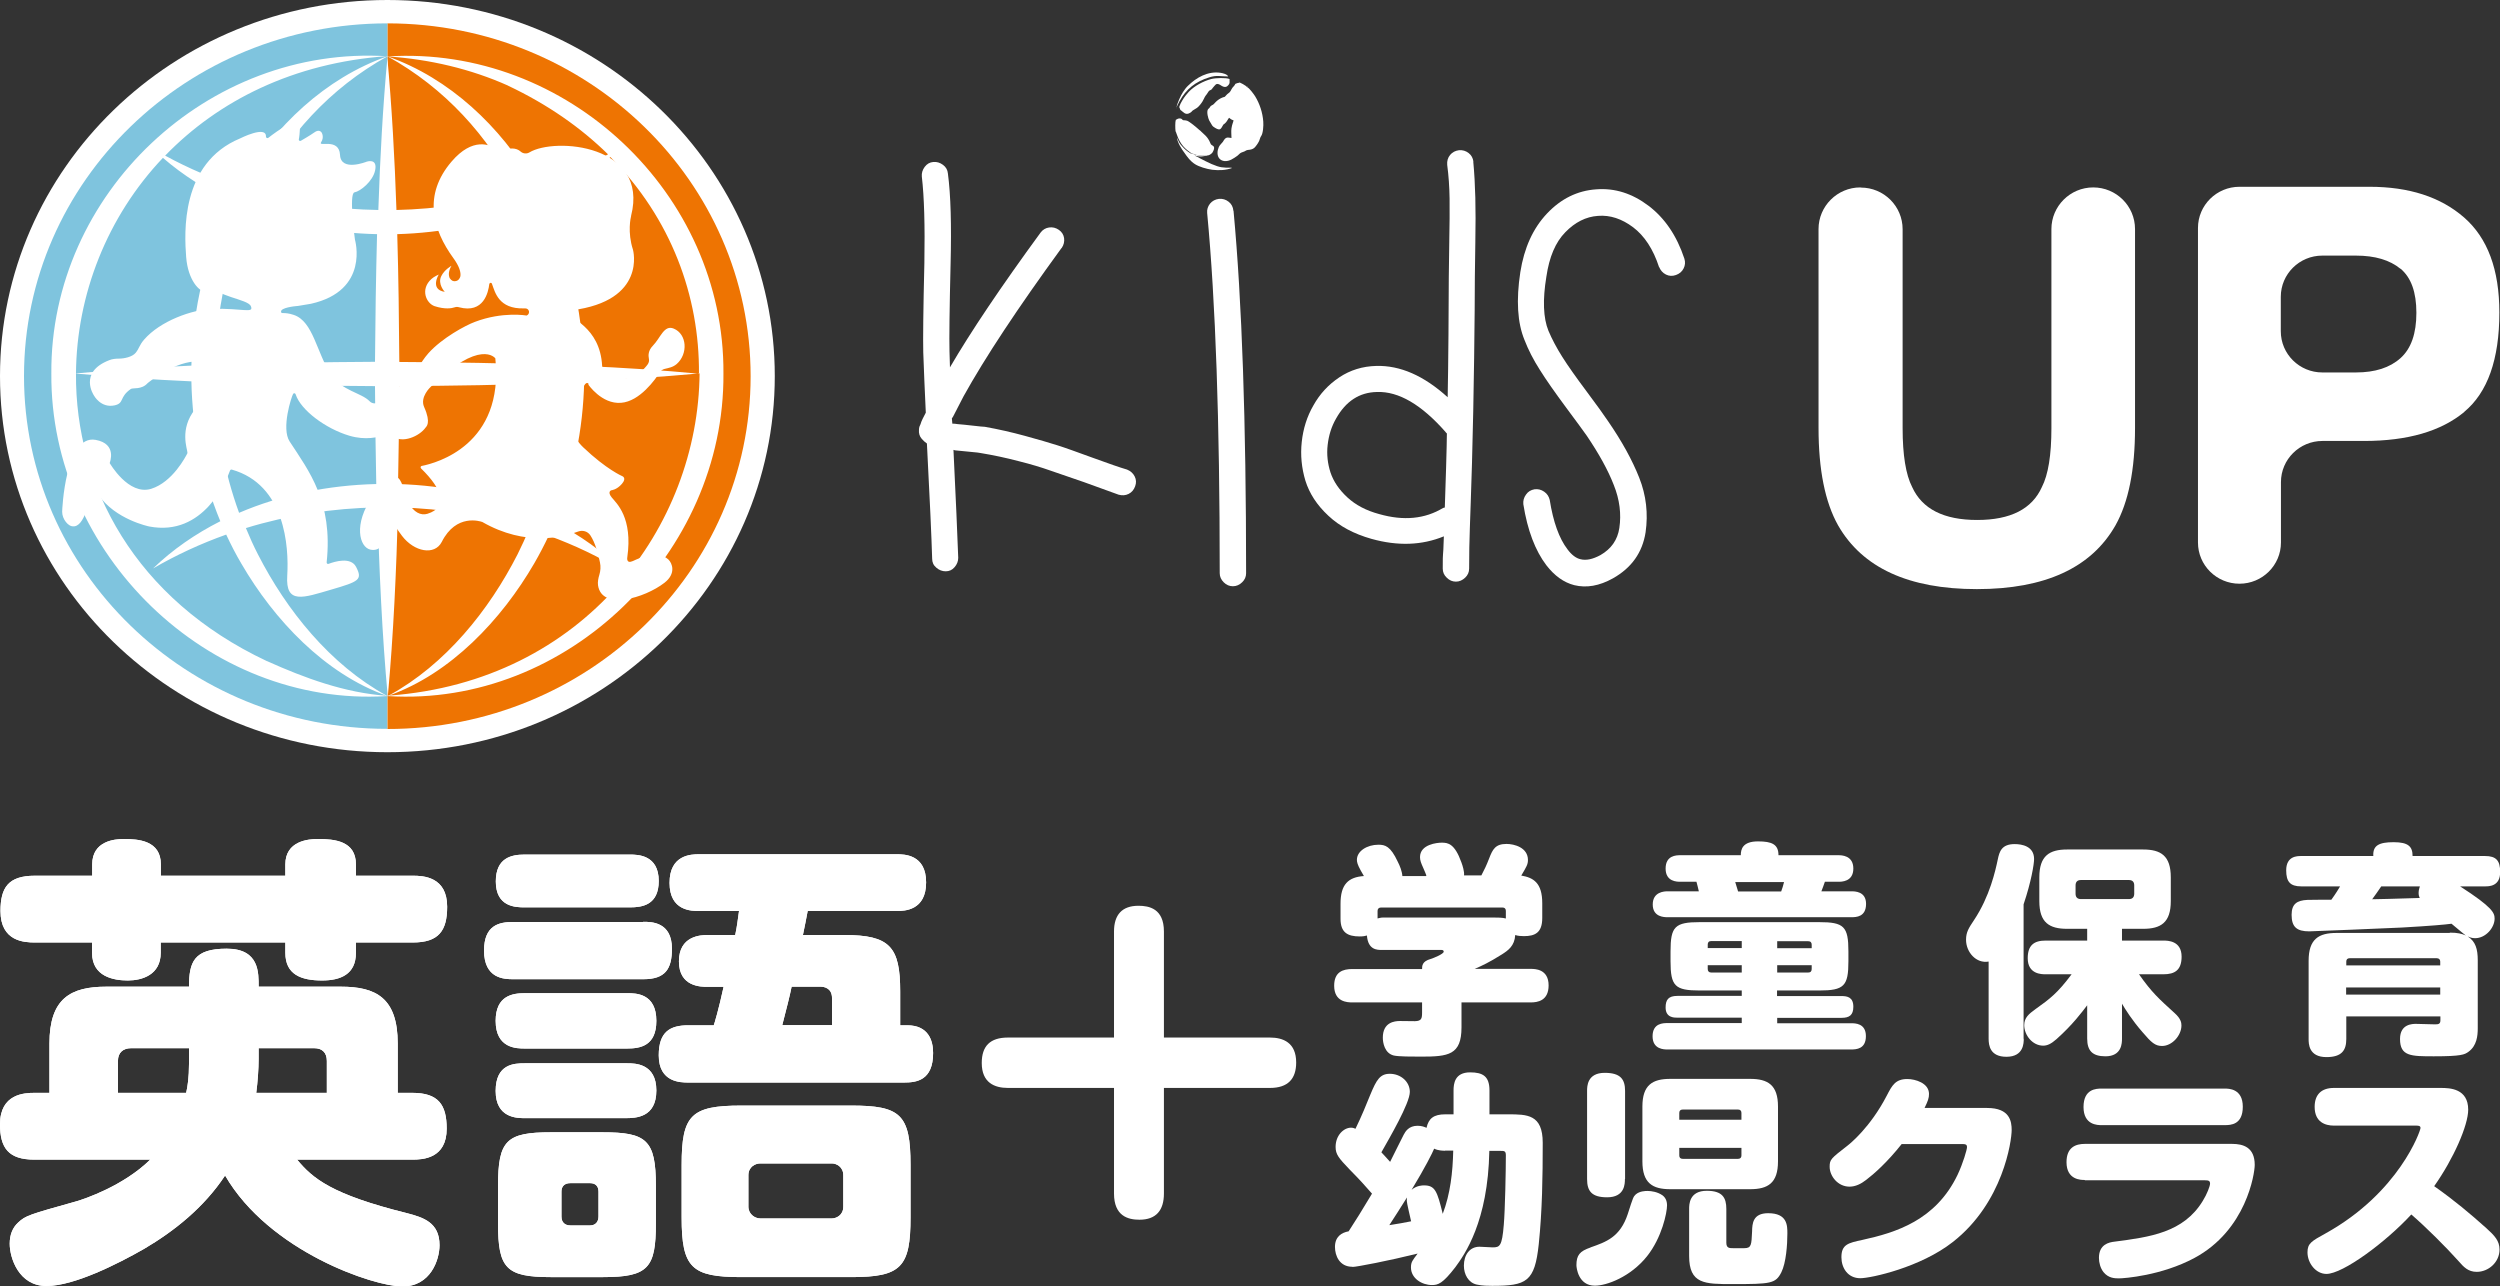 <?xml version="1.0" encoding="UTF-8"?><svg id="Layer_1" xmlns="http://www.w3.org/2000/svg" xmlns:xlink="http://www.w3.org/1999/xlink" viewBox="0 0 157.27 80.93"><rect x="0" y="0" width="157.27" height="80.93" fill="#333333" stroke="none"/><defs><style>.cls-1,.cls-2{fill:#fff;}.cls-2{fill-rule:evenodd;}.cls-3{clip-path:url(#clippath-1);}.cls-4{clip-path:url(#clippath);}.cls-5{fill:#7fc4de;}.cls-6{fill:none;}.cls-7{fill:#ee7402;}</style><clipPath id="clippath"><rect class="cls-6" width="157.23" height="47.33"/></clipPath><clipPath id="clippath-1"><rect class="cls-6" width="157.23" height="47.33"/></clipPath></defs><g id="Artwork_8"><g class="cls-4"><g class="cls-3"><path class="cls-2" d="M73.97,7.53c-.05,.14-.04,.55-.02,.72,.03,.04,.12,.34,.16,.42,.11,.26,.28,.51,.47,.68,.09,.08,.2,.18,.31,.25l.03,.02s.03,0,.05,.03c.06,.01,.13,.04,.2,.07,.07,.02,.15,.04,.23,.05,.19,.03,.32,.02,.5,.03,.02-.02,.03-.02,.07-.02,.09-.01,.17-.06,.22-.1,.08-.08,.08-.06,.14-.19,.15-.34-.09-.31-.16-.42-.02-.03-.07-.17-.1-.22-.09-.16-.17-.26-.29-.37-.06-.06-.1-.1-.17-.16-.04-.03-.04-.04-.08-.08-.03-.03-.06-.04-.09-.07-.14-.13-.58-.5-.75-.57-.1-.04-.26-.03-.27-.04-.06-.03-.06-.11-.21-.11-.12,0-.17,.06-.24,.09"/><path class="cls-2" d="M74.18,6.75c.05,.03,.02,.05,.06,.13,.02,.05,.05,.06,.09,.09,.08,.05,.25,.3,.51,.14,.2-.12,.1-.1,.21-.17,.23-.14,.28-.15,.43-.33,.3-.36,.2-.4,.44-.69,.05-.06,.11-.19,.16-.22,.04-.03,.08-.03,.12-.06,.04-.03,.06-.07,.09-.11,.17-.18,.2-.33,.45-.2,.1,.06,.34,.26,.52,.04,.08-.09,.1-.13,.09-.28v-.12c-.22-.09-.87-.07-1.15,0-.5,.13-1.07,.44-1.41,.8-.03,.03-.05,.05-.07,.08-.2,.23-.3,.38-.45,.66-.04,.08-.06,.15-.09,.23"/><path class="cls-2" d="M77.47,10.55c-.55,0-.71,0-1.25-.23-.21-.09-.54-.26-.75-.37-.07-.04-.19-.11-.25-.13-.04-.01,0,0-.04-.02l-.02-.02s.04,0,.06,.02c.32,.07,.34,.05,.66,0h0c-.18-.01-.31,0-.5-.03-.08-.01-.15-.03-.23-.05-.07-.02-.13-.06-.2-.07-.01,0-.05,.04-.04,0-.01,0-.01,0-.02-.01,0,0,0,0,0,0,0,0,0,0,0,0-.2-.11-.38-.27-.51-.42-.08-.09-.14-.15-.2-.26-.03-.05-.13-.29-.15-.31,.06,.35,.3,.73,.47,.95,.21,.3,.38,.54,.68,.73,.25,.16,.72,.3,1.08,.35,.44,.05,.86,.03,1.24-.11"/><path class="cls-2" d="M73.98,6.81s.18-.37,.22-.44c.42-.77,1-1.23,1.86-1.5,.5-.16,.69-.06,1.2-.06-.05-.14-.34-.21-.48-.23-.79-.12-1.52,.3-2.04,.81-.11,.1-.23,.26-.32,.4-.15,.23-.36,.69-.43,1.02"/><path class="cls-2" d="M78.51,5.5h0s-.02-.02-.05-.05c-.03-.02-.02-.03-.06-.04,.01,.02,.02,.03,.04,.05,.03,.02,.02,.01,.06,.04"/><path class="cls-2" d="M77.71,5.3c-.05,.08-.12,.15-.18,.22-.12,.17-.1,.25-.27,.36-.06,.04-.06,.05-.11,.1-.17,.18-.03,.07-.26,.16-.38,.16-.5,.41-.59,.45-.05,.03-.09,.04-.13,.08-.05,.04-.04,.07-.09,.12-.04,.05-.07,.05-.1,.11-.08,.16,.02,.54,.09,.68,.05,.09,.1,.17,.16,.27,.06,.11,.11,.13,.22,.2,.32,.19,.35,.06,.49-.18,.04-.07,.06-.05,.11-.1,.13-.1,.21-.31,.27-.36,.07,.06,.16,.13,.28,.16-.01,.1-.09,.23-.13,.5-.03,.2,0,.4,0,.61-.26-.03-.35-.1-.54,.24-.03,.05-.12,.12-.19,.22-.06,.08-.1,.18-.13,.3-.12,.59,.35,.85,.85,.6,.08-.04,.31-.18,.38-.24,.17-.15,.16-.18,.38-.25,.12-.03,.16-.11,.3-.12,.31-.02,.41-.13,.53-.3,.06-.09,.11-.15,.16-.26,.04-.08,.07-.25,.12-.3,.13-.17,.16-.67,.14-.92-.04-.57-.23-1.13-.51-1.59-.08-.13-.37-.52-.48-.56-.04-.03-.03-.02-.06-.04-.03-.02-.03-.03-.04-.05l-.19-.12c-.06-.03-.13-.07-.2-.1-.05,.02-.1,.03-.16,.04-.05,.02-.1,.04-.15,.06"/><path class="cls-1" d="M117.06,11.8h0c1.45,0,2.63,1.17,2.63,2.62v12.51c0,1.69,.2,2.93,.6,3.71,.63,1.38,1.99,2.07,4.09,2.07s3.45-.69,4.07-2.07c.4-.78,.6-2.01,.6-3.71V14.41c0-1.44,1.18-2.62,2.63-2.62s2.63,1.17,2.63,2.62v12.52c0,2.62-.41,4.66-1.23,6.12-1.52,2.67-4.43,4.01-8.72,4.01s-7.2-1.34-8.73-4.01c-.82-1.46-1.23-3.5-1.23-6.12V14.41c0-1.44,1.18-2.62,2.63-2.62"/><path class="cls-1" d="M155.03,25.91c-1.47,1.22-3.57,1.83-6.31,1.83h-2.62c-1.44,0-2.61,1.16-2.61,2.59v3.8c0,1.43-1.17,2.59-2.61,2.59s-2.61-1.16-2.61-2.59V14.34c0-1.43,1.17-2.59,2.61-2.59h8.18c2.49,0,4.47,.64,5.95,1.93,1.48,1.29,2.22,3.28,2.22,5.98,0,2.95-.74,5.03-2.21,6.25m-4.01-9c-.67-.55-1.6-.83-2.8-.83h-2.12c-1.44,0-2.61,1.16-2.61,2.59v2.17c0,1.43,1.17,2.59,2.61,2.59h2.12c1.2,0,2.13-.3,2.8-.9,.67-.6,1-1.55,1-2.85s-.33-2.22-1-2.78"/><path class="cls-1" d="M66.78,15.6c-2.77,3.8-4.83,6.92-6.17,9.34l-.66,1.28-.07,.1,.03,.33c.11,0,.22,.01,.33,.03,.24,.02,.57,.05,.99,.1,.37,.04,.62,.07,.73,.07,.84,.15,1.68,.34,2.52,.57,.85,.23,1.52,.43,2.03,.59,.51,.16,1.25,.43,2.24,.79,.99,.36,1.7,.61,2.15,.74,.22,.09,.38,.23,.48,.43,.1,.2,.11,.4,.03,.62-.08,.22-.21,.38-.41,.48-.2,.1-.41,.11-.63,.05l-2.18-.79-2.18-.75c-.48-.17-1.13-.37-1.93-.57-.8-.21-1.6-.38-2.39-.51-.07-.02-.26-.04-.59-.07-.44-.04-.78-.08-1.02-.1l-.1-.03c.15,3.1,.25,5.37,.3,6.79,0,.22-.08,.42-.23,.59-.15,.18-.34,.26-.56,.26s-.42-.08-.59-.23c-.18-.15-.26-.34-.26-.56-.04-1.38-.15-3.79-.33-7.25-.13-.09-.24-.19-.33-.3-.13-.15-.19-.34-.17-.56,0-.07,.01-.13,.03-.2,.02-.04,.04-.1,.07-.16,.02-.09,.07-.2,.13-.33l.2-.39c-.07-1.44-.12-2.71-.16-3.8-.02-.81,0-2.68,.07-5.61,.04-2.36-.01-4.17-.16-5.44-.02-.22,.04-.42,.18-.61,.14-.19,.32-.29,.54-.31,.22-.02,.42,.04,.61,.18,.19,.14,.29,.32,.31,.54,.18,1.36,.23,3.25,.17,5.67-.07,2.89-.09,4.72-.07,5.51l.03,1.02c1.3-2.23,3.2-5.06,5.71-8.49,.13-.17,.31-.28,.53-.31,.22-.03,.42,.02,.61,.15,.19,.13,.3,.31,.33,.52,.03,.22-.02,.43-.15,.62"/><path class="cls-1" d="M77.6,13.27c.53,5.68,.79,13.28,.79,22.79,0,.22-.08,.41-.25,.57-.16,.16-.36,.25-.58,.25s-.41-.08-.58-.25c-.16-.16-.25-.35-.25-.57,0-9.53-.26-17.08-.79-22.66-.02-.22,.04-.41,.18-.59,.14-.17,.33-.27,.56-.3,.23-.02,.43,.04,.61,.18,.18,.14,.28,.33,.3,.57"/><path class="cls-1" d="M92.68,10.16c.07,.74,.11,1.5,.13,2.28,.02,.78,.02,1.72,0,2.82-.02,1.1-.03,1.83-.03,2.18,0,2.03-.06,7.61-.18,11.69-.12,4.08-.18,4.61-.18,6.64,0,.22-.08,.41-.25,.57-.17,.16-.36,.25-.58,.25s-.41-.08-.58-.25c-.17-.16-.25-.35-.25-.57,0-1.35,.02-.35,.07-2.03-1.39,.57-2.9,.62-4.55,.16-1.1-.31-2.01-.79-2.72-1.46-.72-.67-1.19-1.4-1.44-2.2-.24-.8-.32-1.61-.23-2.44,.09-.83,.33-1.6,.73-2.29,.4-.72,.94-1.31,1.63-1.77,.69-.46,1.47-.7,2.33-.72,1.5-.04,2.99,.61,4.49,1.97,.04-1.88,.07-6.07,.07-7.54,0-.42,.01-1.16,.03-2.23,.02-1.07,.03-1.98,.02-2.72-.01-.74-.06-1.45-.15-2.13-.02-.24,.04-.45,.18-.62,.14-.17,.33-.27,.56-.3,.23-.02,.43,.04,.61,.18,.18,.14,.27,.32,.3,.54m-1.75,17.01c-1.52-1.73-2.96-2.57-4.32-2.52-1.1,.02-1.96,.58-2.57,1.67-.29,.5-.46,1.05-.53,1.66-.07,.6,0,1.18,.18,1.74,.19,.56,.54,1.08,1.06,1.56s1.18,.83,2,1.05c1.54,.44,2.88,.31,4.03-.39,.04,0,.08-.01,.1-.03,.02-.59,.05-1.42,.08-2.49,.03-1.07,.05-1.79,.05-2.16l-.07-.07Z"/><path class="cls-1" d="M104.37,16.81c-.37-1.14-.92-1.97-1.63-2.51-.72-.54-1.45-.78-2.21-.72-.76,.05-1.45,.4-2.06,1.03-.62,.63-1.01,1.56-1.19,2.79-.24,1.46-.2,2.6,.13,3.41,.22,.52,.51,1.07,.87,1.64,.36,.57,.87,1.29,1.52,2.16,.65,.87,1.11,1.51,1.37,1.9,.86,1.25,1.51,2.43,1.95,3.54,.44,1.11,.57,2.26,.4,3.44-.2,1.27-.88,2.23-2.05,2.89-.86,.48-1.67,.62-2.44,.43-.66-.17-1.24-.59-1.75-1.25-.7-.92-1.19-2.2-1.45-3.84-.02-.22,.03-.42,.17-.61,.13-.19,.31-.29,.53-.33,.22-.03,.42,.02,.61,.15,.19,.13,.3,.31,.35,.52,.22,1.38,.59,2.42,1.12,3.11,.26,.35,.54,.56,.82,.62,.35,.09,.77,0,1.25-.26,.68-.39,1.08-.96,1.19-1.71,.13-.87,.02-1.78-.35-2.7-.36-.93-.93-1.96-1.7-3.1-.2-.28-.64-.89-1.32-1.8-.68-.92-1.23-1.7-1.63-2.34-.41-.64-.73-1.27-.97-1.89-.44-1.07-.53-2.49-.26-4.26,.24-1.53,.8-2.76,1.68-3.69,.88-.93,1.91-1.44,3.1-1.52,1.17-.09,2.26,.26,3.28,1.03s1.78,1.88,2.26,3.33c.07,.22,.05,.43-.05,.62-.1,.2-.26,.33-.48,.41-.22,.08-.43,.07-.63-.03-.2-.1-.34-.26-.43-.48"/><path class="cls-1" d="M0,23.66c0,13.07,10.91,23.66,24.37,23.66s24.37-10.6,24.37-23.66S37.83,0,24.37,0,0,10.6,0,23.66"/><path class="cls-7" d="M24.37,45.86c12.62,0,22.85-9.94,22.85-22.19S36.99,1.47,24.37,1.47"/><path class="cls-5" d="M24.37,1.47C11.75,1.47,1.51,11.41,1.51,23.66s10.23,22.19,22.85,22.19"/><path class="cls-1" d="M24.38,3.54s0,0,0,0c0,0,0,0,0,0C13.08,2.82,3.15,12.17,3.23,23.5c-.08,11.31,9.83,20.99,21.1,20.29,0,0,0,0,0,0,0,0,0,0,0,0,.01,0,.03,0,.04,0,0,0,0,.02,0,.03,0,0,0-.02,0-.03,.01,0,.03,0,.04,0,0,0,0,0,0,0,0,0,0,0,0,0,11.27,.7,21.18-8.98,21.1-20.29,.08-11.32-9.85-20.67-21.13-19.95m19.59,19.96c-2.39-.23-4.82-.38-7.26-.49-.07-3.6-.92-7.18-2.56-10.39,1.55-.73,2.99-1.64,4.25-2.75,3.83,3.86,5.61,8.77,5.57,13.63M24.37,3.54s0,0,0,0c3.62,2,6.33,5.01,8.13,8.53-2.44,.7-4.99,1.08-7.56,1.14-.11-3.25-.29-6.49-.58-9.66m-.76,19.21c-3.32,.02-6.7,.07-10.07,.2,.07-3.38,.79-6.74,2.15-9.78,2.51,.97,5.27,1.49,8.04,1.55-.07,2.69-.11,5.38-.13,8.04m0,1.51c.01,2.04,.04,4.1,.08,6.17-2.99,.07-5.97,.67-8.63,1.81-.95-2.6-1.45-5.38-1.51-8.17,3.37,.13,6.74,.18,10.07,.2m1.52,0c3.32-.02,6.7-.07,10.07-.2-.06,2.82-.57,5.62-1.54,8.23-2.65-1.16-5.62-1.78-8.61-1.87,.04-2.07,.07-4.13,.08-6.17m0-1.51c-.02-2.65-.05-5.34-.13-8.04,2.77-.08,5.52-.61,8.01-1.6,1.38,3.06,2.11,6.44,2.18,9.84-3.37-.13-6.74-.18-10.07-.2M31.96,5.39c2.5,1.18,4.59,2.65,6.29,4.32-1.45,.81-2.99,1.47-4.58,2-.04-.07-.08-.14-.11-.2-2.07-3.55-5.28-6.59-9.17-7.96,2.64,.18,5.21,.78,7.58,1.84m-7.59-1.85s0,0,0,0h0c-.3,3.18-.47,6.42-.58,9.67-2.57-.04-5.13-.4-7.59-1.08,1.81-3.54,4.53-6.58,8.17-8.59,0,0,0,0,0,0h0s0,0,0,0m-.01,0c-3.9,1.37-7.1,4.41-9.17,7.96-.05,.09-.1,.19-.16,.28-1.61-.52-3.17-1.18-4.65-1.99,3.33-3.44,8.06-5.84,13.98-6.26m-14.12,6.4c1.28,1.11,2.73,2.02,4.31,2.75-1.61,3.19-2.45,6.75-2.52,10.32-2.44,.11-4.87,.27-7.26,.49,.04-4.94,1.95-9.85,5.47-13.56m6.54,31.66c-8.31-3.91-12.06-11.04-12.01-18.09,2.39,.22,4.82,.38,7.26,.49,.06,3.02,.67,6.02,1.82,8.8-1.56,.79-3,1.78-4.23,2.97,1.46-.85,3-1.56,4.6-2.13,.29,.62,.6,1.23,.95,1.82,2.06,3.55,5.26,6.94,9.15,8.32-2.62-.18-5.18-1.12-7.53-2.18m7.54,2.18c-3.58-1.96-6.32-5.39-8.11-8.89-.28-.54-.53-1.1-.76-1.66,2.67-.82,5.47-1.25,8.28-1.3,.1,3.86,.29,8.08,.64,11.85-.02,0-.04,0-.05,0m.06,0c.35-3.78,.54-7.98,.64-11.85,2.81,.07,5.6,.52,8.25,1.36-.23,.54-.47,1.07-.73,1.59-1.79,3.51-4.53,6.94-8.11,8.89-.02,0-.03,0-.05,0m.06,0c3.89-1.38,7.09-4.77,9.15-8.32,.33-.57,.63-1.15,.91-1.74,1.62,.59,3.17,1.33,4.64,2.22-1.23-1.23-2.68-2.25-4.26-3.07,1.17-2.8,1.79-5.83,1.85-8.87,2.44-.11,4.87-.27,7.26-.49-.08,9.6-7.23,19.37-19.54,20.27"/><path class="cls-1" d="M37,24.18s.85,1.26,2.07,1.16c1.18-.09,2.15-1.47,2.45-1.93,.06-.1,.17-.17,.28-.2,.28-.07,.52-.1,.77-.31,.72-.63,.66-1.88-.19-2.23-.61-.25-.82,.58-1.32,1.09-.29,.3-.28,.61-.24,.8,.03,.13,0,.26-.08,.37-.22,.3-.7,.81-1.47,.88-.87,.08-1.23-.41-1.34-.61-.03-.05-.04-.12-.05-.18-.13-2.5-2.13-3-2.1-3.32,.02-.19,.19-.18,.19-.18,4.74-.6,3.85-3.81,3.85-3.81-.36-1.11-.14-2.03-.12-2.11,0,0,0-.01,0-.02,1.15-4.49-4.81-4.96-6.4-3.99-.17,.1-.39,.08-.54-.05-.14-.13-.33-.2-.54-.2-.15,0-.28,.04-.4,.11-.15,.09-.34,.08-.49-.02-.5-.36-1.6-.81-2.92,.73-1.81,2.11-1.2,4.28,.12,6.09,.34,.47,.45,.82,.44,1.06,0,0,0,0,0,0,0,.07-.02,.13-.05,.18-.07,.14-.19,.2-.32,.2,0,0,0,0,0,0,0,0,0,0,0,0-.04,0-.07,0-.1-.02-.02,0-.03,0-.04-.01,0,0,0,0,0,0-.06-.03-.11-.08-.15-.14,0-.01-.02-.02-.03-.04,0-.01,0-.03-.01-.04-.06-.17-.05-.41,.13-.72,0,0-.44,.24-.64,.65-.25,.5,.22,.99,.22,.99-.96-.15-.38-1.09-.38-1.09,0,0-.3,.13-.46,.28-.72,.65-.33,1.53,.2,1.71,.65,.21,1.07,.14,1.27,.07,.09-.03,.18-.03,.27,0,1.55,.41,1.84-.95,1.9-1.46h0s0,0,0,0c0,0,.02-.08,.09-.08,.06,0,.08,.07,.08,.07,.19,.51,.41,1.59,2.02,1.54,.02,0,.02,0,.04,0,.01,0,.03,0,.04,0,.13,0,.23,.1,.23,.23,0,.1-.06,.18-.15,.22,0,0,0,0,0,0,0,0-1.5-.27-3.26,.4-.59,.22-2.06,1.01-2.92,1.97-.55,.62-.91,1.44-.95,1.56-.01,.03-.04,.05-.07,.06-.81,.15-1.22,.96-1.32,1.18-.02,.03-.05,.06-.09,.05-.26-.05-.46,.04-.6,.17-.19,.17-.49,.19-.67,0-.52-.54-1.75-.65-2.43-1.68-.91-1.38-1.11-3.34-2.34-3.75-.63-.21-.79-.03-.8-.2-.03-.26,.88-.35,1.01-.36,.01,0,.02,0,.03,0l.84-.14c3.71-.83,2.77-4.03,2.77-4.03,0,0-.4-2.91-.03-2.98,.36-.06,1.16-.69,1.3-1.39,.16-.78-.53-.54-.53-.54,0,0-1.63,.66-1.68-.43-.06-1.09-1.4-.47-1.19-.79,.21-.32,.04-.6,.04-.6,0,0-.14-.27-.48-.01-.2,.15-.84,.52-.84,.52-.07,.03-.14-.03-.12-.1,.03-.14,.06-.39,.07-.84,.02-.74-1.45,.33-1.99,.75-.06,.05-.15,0-.15-.08,.03-.72-1.63,.12-1.63,.12-3.76,1.56-3.5,5.97-3.39,7.45,.11,1.48,.86,2.23,1.2,2.16,.34-.06,.32-.48,.32-.48,.28,.83,2.36,.96,2.55,1.42,.21,.48-.53,.12-2.4,.17-1.29,.04-3.3,.76-4.32,1.94-.3,.35-.3,.55-.53,.83-.22,.26-.73,.36-1.04,.36-.21,0-.43,.02-.62,.1-1.96,.76-.96,2.22-.96,2.22,0,0,.43,.81,1.3,.62,.63-.14,.27-.51,1.02-1.03,.13-.09,.67,.06,1.05-.36,.04-.04,1.77-1.46,3.25-1.37,.4,.03,.74,.39,.71,.79-.05,.81-.7,1.88-.97,2.22-1,1.25-.48,2.5-.48,2.72,0,.02,0,.03,0,.04-.1,.2-.93,1.82-2.28,2.24-1.43,.44-2.6-1.61-2.61-1.62,0-.02,.5-1.21-.89-1.46-1.91-.34-2.1,4.43-2.1,4.52,0,.49,.4,.92,.66,.92,.78,.09,1.05-1.82,1.17-1.98,.13-.18,.33-.17,.46,.01,1.06,1.54,3.15,1.97,3.19,1.98,0,0,0,0,0,0,3.44,.66,4.87-2.93,5.08-3.52,.02-.05,.07-.07,.11-.06,3.36,.95,3.6,4.84,3.49,6.67-.12,1.84,1.02,1.39,2.77,.88,1.75-.51,1.98-.62,1.56-1.43-.34-.65-1.36-.33-1.73-.19-.06,.03-.13-.03-.12-.1,.4-3.81-1.11-5.73-2.33-7.6-.54-.82,.12-2.83,.22-2.99,.04-.07,.14-.05,.16,.03,.32,.99,1.89,2.16,3.38,2.6,1.02,.3,1.83,.1,2.24-.06,.17-.06,.34-.02,.48,.09,.61,.48,1.69,0,2.07-.54,.04-.06,.37-.27-.09-1.3-.28-.63,.41-1.26,.41-1.26,3.12-3.07,4.06-1.81,4.07-1.8,0,0,0,0,0,0,.56,5.44-3.7,6.59-4.63,6.77-.07,.01-.1,.1-.04,.16,1.35,1.31,1.71,2.44,.4,2.85-.42,.13-.87-.1-1.17-.67-.26-.5-.37-1.33-.66-1.57-.45-.37-1.12,.45-1.63,1.16-1.21,1.72-.83,3.2-.11,3.34,.71,.13,.92-.57,1.14-1.46,.16-.63,.13-.34,.83,.59,.77,1.01,2.05,1.25,2.5,.38,.91-1.81,2.44-1.29,2.53-1.26,0,0,0,0,.01,0,2.76,1.59,5.14,.95,6.03,.61,.29-.11,.61-.02,.78,.24,.31,.47,.5,1.2,.6,1.69,.06,.27,.04,.54-.04,.8-.06,.19-.11,.44-.08,.65,.24,1.6,2.93,.81,4.18-.16,.75-.58,.49-1.24,.24-1.47-.68-.61-1.79-.1-2.22,.1-.44,.2-.36-.22-.36-.22,.36-2.52-.68-3.41-.98-3.78-.3-.37-.02-.45-.02-.45,0,0,.33-.02,.66-.4,.33-.38,.02-.49,.02-.49,0,0-.99-.42-2.45-1.81-1.46-1.39-.3-3.06-.05-3.67,.25-.61,.4-.3,.4-.3"/></g></g></g><g><g><path class="cls-1" d="M18.69,72.95c.98,1.18,2.16,2.19,6.92,3.37,1.03,.27,2.04,.59,2.04,2.01,0,.92-.56,2.6-2.34,2.6s-8.37-2.19-11.15-6.98c-1.33,2.01-3.19,3.49-5.09,4.61-1.66,.95-4.41,2.34-6.15,2.34s-2.31-1.77-2.31-2.66c0-.56,.18-1.01,.53-1.33,.47-.44,.68-.5,3.64-1.33,.53-.15,2.99-.98,4.67-2.63H2.16c-1.63,0-2.16-.74-2.16-2.22,0-1.92,1.54-1.98,2.16-1.98h.95v-3.1c0-2.84,1.33-3.58,3.58-3.58h5.2c0-1.54,.3-2.39,2.37-2.39s2.01,1.54,2.01,2.39h5.17c2.22,0,3.58,.71,3.58,3.58v3.1h.92c1.63,0,2.16,.74,2.16,2.25,0,1.89-1.51,1.95-2.16,1.95h-7.24Zm-.74-17.86v-.71c0-1.48,1.45-1.6,2.04-1.6,1.06,0,2.4,.12,2.4,1.6v.71h3.58c.65,0,2.16,.06,2.16,1.95,0,1.51-.53,2.25-2.16,2.25h-3.58v.65c0,1.36-.98,1.74-2.13,1.74-1.33,0-2.31-.38-2.31-1.74v-.65h-7.84v.65c0,1.39-1.18,1.74-2.07,1.74s-2.25-.24-2.25-1.74v-.65H2.19c-.65,0-2.16-.06-2.16-1.98,0-1.48,.5-2.22,2.16-2.22h3.61v-.71c0-1.48,1.42-1.6,1.98-1.6,.92,0,2.34,.09,2.34,1.6v.71h7.84Zm-6.06,10.85h-3.64c-.5,0-.83,.27-.83,.8v2.01h4.29c.09-.38,.18-.98,.18-1.83v-.98Zm4.38,.68c0,.62-.06,1.45-.15,2.13h4.44v-2.01c0-.53-.3-.8-.8-.8h-3.49v.68Z"/><path class="cls-1" d="M40.47,57.99c.5,0,1.8,0,1.8,1.69,0,1.27-.41,1.92-1.8,1.92h-8.19c-.56,0-1.83-.03-1.83-1.8,0-1.6,.95-1.8,1.83-1.8h8.19Zm-.83-4.23c.5,0,1.8,.03,1.8,1.66,0,1.51-1.04,1.66-1.8,1.66h-6.65c-.56,0-1.8-.03-1.8-1.63,0-1.48,.98-1.69,1.8-1.69h6.65Zm-.18,8.72c.53,0,1.83,0,1.83,1.74,0,1.57-1.01,1.74-1.83,1.74h-6.45c-.5,0-1.83,0-1.83-1.74,0-1.6,1.09-1.74,1.83-1.74h6.45Zm0,4.41c.47,0,1.83,0,1.83,1.71s-1.3,1.74-1.95,1.74h-6.33c-.47,0-1.83,0-1.83-1.71s1.18-1.74,1.83-1.74h6.45Zm1.8,10.08c0,2.78-.47,3.37-3.31,3.37h-3.31c-2.81,0-3.31-.56-3.31-3.37v-2.37c0-2.87,.53-3.37,3.34-3.37h3.22c2.78,0,3.37,.47,3.37,3.37v2.37Zm-3.61-2.01c0-.33-.18-.53-.53-.53h-1.24c-.38,0-.56,.21-.56,.53v1.57c0,.36,.21,.56,.56,.56h1.24c.35,0,.53-.24,.53-.56v-1.57Zm15.46-16.14c2.87,0,3.52,.74,3.52,3.55v2.13h.44c1.33,0,1.63,.95,1.63,1.74,0,1.74-1.06,1.86-1.83,1.86h-13.57c-.47,0-1.86,0-1.86-1.71,0-1.48,.71-1.89,1.86-1.89h1.6c.03-.06,.32-1.03,.62-2.42h-1.01c-.41,0-1.8,0-1.8-1.6s1.36-1.66,1.8-1.66h1.74c.12-.56,.15-.89,.24-1.51h-2.51c-.47,0-1.86,0-1.86-1.77s1.36-1.8,1.86-1.8h12.42c.47,0,1.86,0,1.86,1.77s-1.36,1.8-1.86,1.8h-5.59c-.12,.68-.15,.74-.3,1.51h2.6Zm4.17,17.77c0,3.13-.59,3.75-3.73,3.75h-6.92c-3.13,0-3.75-.59-3.75-3.75v-3.31c0-3.13,.59-3.73,3.75-3.73h6.92c3.1,0,3.73,.56,3.73,3.73v3.31Zm-4.23-2.66c0-.53-.44-.74-.71-.74h-4.52c-.3,0-.74,.21-.74,.74v1.98c0,.47,.41,.74,.74,.74h4.52c.24,0,.71-.18,.71-.74v-1.98Zm-3.25-11.86c-.12,.59-.3,1.3-.59,2.42h3.13v-1.71c0-.62-.5-.71-.71-.71h-1.83Z"/><path class="cls-1" d="M18.69,72.95c.98,1.18,2.16,2.19,6.92,3.37,1.03,.27,2.04,.59,2.04,2.01,0,.92-.56,2.6-2.34,2.6s-8.37-2.19-11.15-6.98c-1.33,2.01-3.19,3.49-5.09,4.61-1.66,.95-4.41,2.34-6.15,2.34s-2.31-1.77-2.31-2.66c0-.56,.18-1.01,.53-1.33,.47-.44,.68-.5,3.64-1.33,.53-.15,2.99-.98,4.67-2.63H2.16c-1.63,0-2.16-.74-2.16-2.22,0-1.92,1.54-1.98,2.16-1.98h.95v-3.1c0-2.84,1.33-3.58,3.58-3.58h5.2c0-1.54,.3-2.39,2.37-2.39s2.01,1.54,2.01,2.39h5.17c2.22,0,3.58,.71,3.58,3.58v3.1h.92c1.63,0,2.16,.74,2.16,2.25,0,1.89-1.51,1.95-2.16,1.95h-7.24Zm-.74-17.86v-.71c0-1.48,1.45-1.6,2.04-1.6,1.06,0,2.4,.12,2.4,1.6v.71h3.58c.65,0,2.16,.06,2.16,1.95,0,1.51-.53,2.25-2.16,2.25h-3.58v.65c0,1.36-.98,1.74-2.13,1.74-1.33,0-2.31-.38-2.31-1.74v-.65h-7.84v.65c0,1.39-1.18,1.74-2.07,1.74s-2.25-.24-2.25-1.74v-.65H2.19c-.65,0-2.16-.06-2.16-1.98,0-1.48,.5-2.22,2.16-2.22h3.61v-.71c0-1.48,1.42-1.6,1.98-1.6,.92,0,2.34,.09,2.34,1.6v.71h7.84Zm-6.06,10.85h-3.64c-.5,0-.83,.27-.83,.8v2.01h4.29c.09-.38,.18-.98,.18-1.83v-.98Zm4.38,.68c0,.62-.06,1.45-.15,2.13h4.44v-2.01c0-.53-.3-.8-.8-.8h-3.49v.68Z"/><path class="cls-1" d="M40.47,57.99c.5,0,1.8,0,1.8,1.69,0,1.27-.41,1.92-1.8,1.92h-8.19c-.56,0-1.83-.03-1.83-1.8,0-1.6,.95-1.8,1.83-1.8h8.19Zm-.83-4.23c.5,0,1.8,.03,1.8,1.66,0,1.51-1.04,1.66-1.8,1.66h-6.65c-.56,0-1.8-.03-1.8-1.63,0-1.48,.98-1.69,1.8-1.69h6.65Zm-.18,8.72c.53,0,1.83,0,1.83,1.74,0,1.57-1.01,1.74-1.83,1.74h-6.45c-.5,0-1.83,0-1.83-1.74,0-1.6,1.09-1.74,1.83-1.74h6.45Zm0,4.41c.47,0,1.83,0,1.83,1.71s-1.3,1.74-1.95,1.74h-6.33c-.47,0-1.83,0-1.83-1.71s1.18-1.74,1.83-1.74h6.45Zm1.8,10.08c0,2.78-.47,3.37-3.31,3.37h-3.31c-2.81,0-3.31-.56-3.31-3.37v-2.37c0-2.87,.53-3.37,3.34-3.37h3.22c2.78,0,3.37,.47,3.37,3.37v2.37Zm-3.61-2.01c0-.33-.18-.53-.53-.53h-1.24c-.38,0-.56,.21-.56,.53v1.57c0,.36,.21,.56,.56,.56h1.24c.35,0,.53-.24,.53-.56v-1.57Zm15.46-16.14c2.87,0,3.52,.74,3.52,3.55v2.13h.44c1.33,0,1.63,.95,1.63,1.74,0,1.74-1.06,1.86-1.83,1.86h-13.57c-.47,0-1.86,0-1.86-1.71,0-1.48,.71-1.89,1.86-1.89h1.6c.03-.06,.32-1.03,.62-2.42h-1.01c-.41,0-1.8,0-1.8-1.6s1.36-1.66,1.8-1.66h1.74c.12-.56,.15-.89,.24-1.51h-2.51c-.47,0-1.86,0-1.86-1.77s1.36-1.8,1.86-1.8h12.42c.47,0,1.86,0,1.86,1.77s-1.36,1.8-1.86,1.8h-5.59c-.12,.68-.15,.74-.3,1.51h2.6Zm4.17,17.77c0,3.13-.59,3.75-3.73,3.75h-6.92c-3.13,0-3.75-.59-3.75-3.75v-3.31c0-3.13,.59-3.73,3.75-3.73h6.92c3.1,0,3.73,.56,3.73,3.73v3.31Zm-4.23-2.66c0-.53-.44-.74-.71-.74h-4.52c-.3,0-.74,.21-.74,.74v1.98c0,.47,.41,.74,.74,.74h4.52c.24,0,.71-.18,.71-.74v-1.98Zm-3.25-11.86c-.12,.59-.3,1.3-.59,2.42h3.13v-1.71c0-.62-.5-.71-.71-.71h-1.83Z"/><path class="cls-1" d="M79.89,65.27c.82,0,1.65,.31,1.65,1.57,0,1.03-.52,1.6-1.65,1.6h-6.67v6.64c0,1.06-.49,1.65-1.54,1.65-.72,0-1.6-.23-1.6-1.65v-6.64h-6.67c-.85,0-1.65-.33-1.65-1.57,0-1.06,.52-1.6,1.65-1.6h6.67v-6.67c0-1.06,.51-1.62,1.54-1.62,.67,0,1.6,.18,1.6,1.62v6.67h6.67Z"/></g><g><path class="cls-1" d="M89.73,55.07c-.06-.14-.11-.29-.2-.48-.13-.29-.2-.46-.2-.67,0-.81,1.09-.91,1.37-.91,.39,0,.81,.06,1.23,1.23,.08,.21,.2,.6,.17,.83h1.09c.2-.38,.32-.63,.49-1.07,.22-.57,.39-.91,1.09-.91,.48,0,1.35,.22,1.35,1.01,0,.27-.08,.41-.42,.98,.76,.13,1.32,.45,1.32,1.74v.93c0,.93-.46,1.14-1.15,1.14-.17,0-.38-.01-.55-.07-.04,.69-.45,.97-.84,1.22-.83,.52-1.23,.7-1.71,.91h3.53c.25,0,1.12,0,1.12,1.04,0,.97-.7,1.07-1.12,1.07h-4.36v1.57c0,1.74-.83,1.84-2.54,1.84-.57,0-1.42,0-1.72-.07-.58-.14-.69-.81-.69-1.12,0-.97,.73-1.05,1.08-1.05,.15,0,.8,.01,.94,.01,.42-.01,.45-.17,.45-.56v-.62h-4.39c-.32,0-1.14-.03-1.14-1.05,0-.87,.55-1.05,1.14-1.05h4.39c0-.2,0-.48,.53-.63,.2-.06,.83-.32,.83-.46,0-.11-.1-.11-.14-.11h-3.74c-.31,0-.88,0-.95-.91-.1,.03-.22,.06-.45,.06-.77,0-1.21-.25-1.21-1.11v-.95c0-1.22,.49-1.67,1.47-1.74-.03-.06-.17-.29-.2-.35-.2-.36-.24-.53-.24-.67,0-.55,.64-.95,1.35-.95,.42,0,.76,.08,1.22,1.07,.13,.25,.27,.6,.29,.9h1.49Zm-3.08,2.71c.07-.01,.2-.06,.34-.06h6.97c.2,0,.57,0,.77,.06v-.48c0-.13-.07-.21-.21-.21h-7.64c-.14,0-.22,.08-.22,.21v.48Z"/><path class="cls-1" d="M115.65,53.8c.18,0,.94,0,.94,.84s-.76,.83-.94,.83h-.85c-.08,.22-.14,.41-.22,.6h1.88c.22,0,.93,0,.93,.79,0,.83-.63,.84-.93,.84h-11.55c-.2,0-.94,0-.94-.8s.73-.83,.94-.83h1.96c-.06-.27-.1-.41-.15-.6h-1.01c-.21,0-.93,0-.93-.83s.67-.84,.93-.84h3.8c0-.36,.1-.87,1.08-.87,.87,0,1.29,.18,1.29,.87h3.78Zm-3.85,8.86h4.05c.36,0,.74,.07,.74,.67,0,.53-.25,.7-.74,.7h-4.05v.34h4.65c.25,0,.93,0,.93,.81s-.6,.84-.93,.84h-11.55c-.21,0-.94,0-.94-.83s.67-.83,.94-.83h4.67v-.34h-4.05c-.21,0-.74,0-.74-.64,0-.48,.17-.73,.74-.73h4.05v-.34h-2.64c-1.56,0-1.84-.27-1.84-1.84v-.62c0-1.56,.27-1.84,1.84-1.84h7.51c1.56,0,1.84,.27,1.84,1.84v.62c0,1.56-.27,1.84-1.84,1.84h-2.65v.34Zm-2.23-3.01v-.45h-1.92c-.15,0-.22,.08-.22,.22v.22h2.14Zm0,1.07h-2.14v.24c0,.14,.08,.22,.22,.22h1.92v-.46Zm-.41-5.23c.07,.24,.08,.28,.18,.59h2.71c.1-.27,.1-.29,.18-.59h-3.07Zm2.64,4.16h2.17v-.22c0-.14-.07-.22-.22-.22h-1.95v.45Zm0,1.07v.46h1.95c.15,0,.22-.08,.22-.22v-.24h-2.17Z"/><path class="cls-1" d="M127.31,65.34c0,.27,0,1.14-1.09,1.14-1.02,0-1.12-.7-1.12-1.14v-4.85c-.78,.14-1.42-.59-1.42-1.37,0-.48,.17-.74,.49-1.22,1.01-1.51,1.36-3.14,1.51-3.85,.1-.48,.24-.95,1.06-.95,.45,0,1.22,.13,1.22,.94,0,.32-.18,1.43-.66,2.85v8.47Zm1.37-4.05c-.24,0-1.12,0-1.12-1.01,0-.8,.38-1.11,1.12-1.11h2.62v-.74h-1.26c-1.11,0-1.75-.38-1.75-1.74v-1.5c0-1.36,.64-1.75,1.75-1.75h4.78c1.11,0,1.74,.39,1.74,1.75v1.5c0,1.36-.64,1.74-1.74,1.74h-1.33v.74h2.61c.25,0,1.14,0,1.14,1.01,0,.84-.42,1.11-1.14,1.11h-1.54c.8,1.14,1.25,1.54,2.24,2.44,.39,.35,.43,.6,.43,.78,0,.63-.59,1.29-1.22,1.29-.43,0-.67-.21-1.23-.87-.64-.73-1.08-1.43-1.29-1.79v2.19c0,.27,0,1.12-1.04,1.12-.81,0-1.15-.34-1.15-1.12v-2.09c-.32,.42-.91,1.22-1.93,2.13-.35,.31-.59,.41-.84,.41-.67,0-1.19-.66-1.19-1.29,0-.46,.28-.7,.71-1.01,.9-.64,1.39-1.01,2.27-2.19h-1.64Zm5.58-5.59c0-.22-.11-.34-.34-.34h-3.01c-.22,0-.34,.11-.34,.34v.52c0,.22,.11,.34,.34,.34h3.01c.22,0,.34-.11,.34-.34v-.52Z"/><path class="cls-1" d="M154.11,58.67c.49,0,.77,.07,1.01,.18-.18-.14-.22-.17-.9-.74-.46,.06-1.22,.13-3.13,.24-.88,.04-5.59,.24-5.82,.24-.78,0-1.11-.27-1.11-1.04,0-.69,.34-.91,1-.94,.22-.01,1.26-.01,1.5-.01,.04-.06,.27-.36,.55-.84h-2.44c-.7,0-.95-.29-.95-1.01,0-.9,.69-.9,.95-.9h4.53c-.04-.66,.35-.87,1.28-.87s1.19,.28,1.19,.87h4.56c.7,0,.95,.29,.95,1.01,0,.9-.7,.9-.95,.9h-1.57c2.05,1.32,2.17,1.67,2.17,2.03,0,.56-.55,1.23-1.23,1.23-.22,0-.36-.07-.46-.11,.49,.32,.63,.78,.63,1.51v4.26c0,.49-.06,1.11-.59,1.49-.24,.17-.43,.28-2.17,.28-1.44,0-2.13,0-2.13-1.09,0-.95,.79-.95,1.01-.95,.07,0,1.12,.03,1.18,.03,.21,0,.35-.01,.35-.25v-.25h-5.92v1.42c0,.71-.28,1.14-1.25,1.14-1.12,0-1.12-.85-1.12-1.14v-4.92c0-1.37,.64-1.75,1.75-1.75h7.13Zm-6.52,2.06h5.92v-.24c0-.13-.08-.21-.22-.21h-5.48c-.14,0-.21,.08-.21,.21v.24Zm5.92,1.39h-5.92v.45h5.92v-.45Zm-3.71-6.36c-.08,.13-.49,.7-.57,.81,.03,0,1.61-.03,2.99-.08-.03-.07-.07-.15-.07-.32,0-.2,.06-.32,.08-.41h-2.42Z"/></g><g><path class="cls-1" d="M85.07,79.69c-.8,0-1.09-.69-1.09-1.25,0-.64,.41-.9,.86-.98,.55-.85,.73-1.14,1.47-2.37-.5-.57-.73-.83-1.39-1.5-.71-.74-.9-.97-.9-1.44,0-.74,.52-1.21,.97-1.21,.13,0,.22,.04,.28,.07,.39-.8,.69-1.54,.94-2.16,.38-.91,.6-1.3,1.22-1.3,.69,0,1.26,.5,1.26,1.14,0,.71-1.28,2.9-1.79,3.8,.13,.14,.21,.22,.55,.6,.24-.46,.6-1.23,.85-1.7,.11-.21,.32-.57,.88-.57,.27,0,.45,.08,.56,.13,.13-.59,.45-.85,1.18-.85h.52v-1.5c0-.42,.07-1.14,1.04-1.14,.81,0,1.22,.25,1.22,1.14v1.5h1.16c1.21,0,2.19,0,2.19,1.79,0,2.13-.03,4.26-.25,6.38-.25,2.37-.77,2.62-2.93,2.62-.22,0-.63,0-.97-.08-.52-.11-.81-.63-.81-1.19,0-.67,.36-1.19,.98-1.19,.13,0,.7,.04,.83,.04,.45,0,.59-.07,.7-1.42,.08-.93,.13-3.38,.13-4.37,0-.28-.1-.28-.35-.28h-.69c-.08,4.46-1.56,6.53-2.14,7.32-.8,1.04-1.09,1.12-1.47,1.12-.63,0-1.32-.42-1.32-1.11,0-.35,.11-.45,.42-.87-1.81,.45-3.84,.84-4.09,.84Zm2.34-2.62c.49-.07,1-.17,1.36-.24-.08-.36-.27-1.15-.27-1.28,0-.07,0-.15,.01-.22-.56,.9-.66,1.04-1.11,1.74Zm3.5-4.68c-.11,0-.43,0-.69-.13-.11,.27-.57,1.19-1.42,2.59,.32-.28,.69-.28,.78-.28,.7,0,.83,.36,1.18,1.79,.48-1.26,.63-2.62,.66-3.98h-.52Z"/><path class="cls-1" d="M100.06,78.47c.97-.34,1.86-.64,2.34-2.1,.34-1.07,.35-1.08,.5-1.23,.24-.21,.6-.22,.74-.22,.25,0,.64,.06,.95,.28,.18,.14,.28,.34,.28,.63,0,.45-.32,2.02-1.26,3.2-1.04,1.3-2.54,1.85-3.28,1.85-1.05,0-1.16-1.14-1.16-1.29,0-.63,.21-.88,.88-1.11Zm2.16-4.3c0,.29,0,1.15-1.12,1.15-.97,0-1.26-.39-1.26-1.15v-5.54c0-.28,0-1.14,1.11-1.14,1,0,1.28,.41,1.28,1.14v5.54Zm9.63-1.11c0,1.37-.64,1.75-1.75,1.75h-5.03c-1.11,0-1.75-.38-1.75-1.75v-3.45c0-1.36,.64-1.74,1.75-1.74h5.03c1.11,0,1.75,.38,1.75,1.74v3.45Zm-6.21-2.62h3.91v-.43c0-.13-.07-.21-.21-.21h-3.49c-.14,0-.21,.08-.21,.21v.43Zm0,1.77v.48c0,.13,.07,.21,.21,.21h3.49c.14,0,.21-.08,.21-.21v-.48h-3.91Zm2.96,5.97c0,.34,.2,.34,.42,.34h.71c.45,0,.45-.21,.49-1.05,.01-.49,.04-1.15,1.01-1.15,1.21,0,1.21,.77,1.21,1.28,0,.7-.08,1.84-.38,2.44-.36,.71-.66,.74-3.07,.74-1.75,0-2.73,0-2.73-1.77v-2.96c0-.27,0-1.14,1.11-1.14,.98,0,1.23,.43,1.23,1.14v2.13Z"/><path class="cls-1" d="M125.01,69.7c1.43,0,1.54,.85,1.54,1.39,0,.67-.53,4.56-3.7,7.04-2.03,1.6-5.16,2.28-5.82,2.28-.8,0-1.19-.66-1.19-1.32,0-.8,.42-.9,1.32-1.09,2.09-.46,4.6-1.22,5.98-4.08,.36-.76,.6-1.61,.6-1.75,0-.2-.11-.2-.41-.2h-3.7c-.91,1.15-1.75,1.89-2.24,2.26-.32,.25-.67,.42-1.04,.42-.74,0-1.25-.67-1.25-1.25,0-.46,.08-.52,1.11-1.32,.18-.14,1.44-1.15,2.48-3.15,.34-.66,.55-1.05,1.3-1.05,.49,0,1.36,.25,1.36,.94,0,.25-.06,.43-.28,.88h3.92Z"/><path class="cls-1" d="M131.15,74.23c-.24,0-1.15,0-1.15-1.12,0-.93,.57-1.15,1.15-1.15h9.27c.69,0,1.42,.21,1.42,1.32,0,.55-.53,4.11-3.8,5.86-2.07,1.11-4.42,1.28-4.74,1.28-.27,0-.66-.01-.97-.39-.2-.25-.29-.6-.29-.9,0-.85,.63-.98,.98-1.02,2.23-.29,4.34-.57,5.55-2.56,.27-.43,.46-.94,.46-1.09,0-.18-.1-.21-.32-.21h-7.56Zm8.8-5.75c.25,0,1.14,0,1.14,1.14s-.76,1.16-1.14,1.16h-7.74c-.25,0-1.14,0-1.14-1.14s.8-1.16,1.14-1.16h7.74Z"/><path class="cls-1" d="M146.82,70.81c-.53,0-1.21-.21-1.21-1.18,0-.78,.43-1.19,1.21-1.19h6.73c.57,0,1.72,.04,1.72,1.37,0,.97-.91,3.07-2.14,4.81,1.29,.91,2.24,1.71,3.28,2.64,.53,.48,.83,.8,.83,1.35,0,.79-.69,1.4-1.43,1.4-.55,0-.83-.31-1.16-.69-.76-.85-2.03-2.12-2.96-2.92-1.6,1.74-4.3,3.74-5.34,3.74-.66,0-1.19-.67-1.19-1.36,0-.56,.25-.7,1.14-1.19,4.63-2.57,5.97-6.46,5.97-6.63,0-.15-.15-.15-.29-.15h-5.14Z"/></g></g></svg>